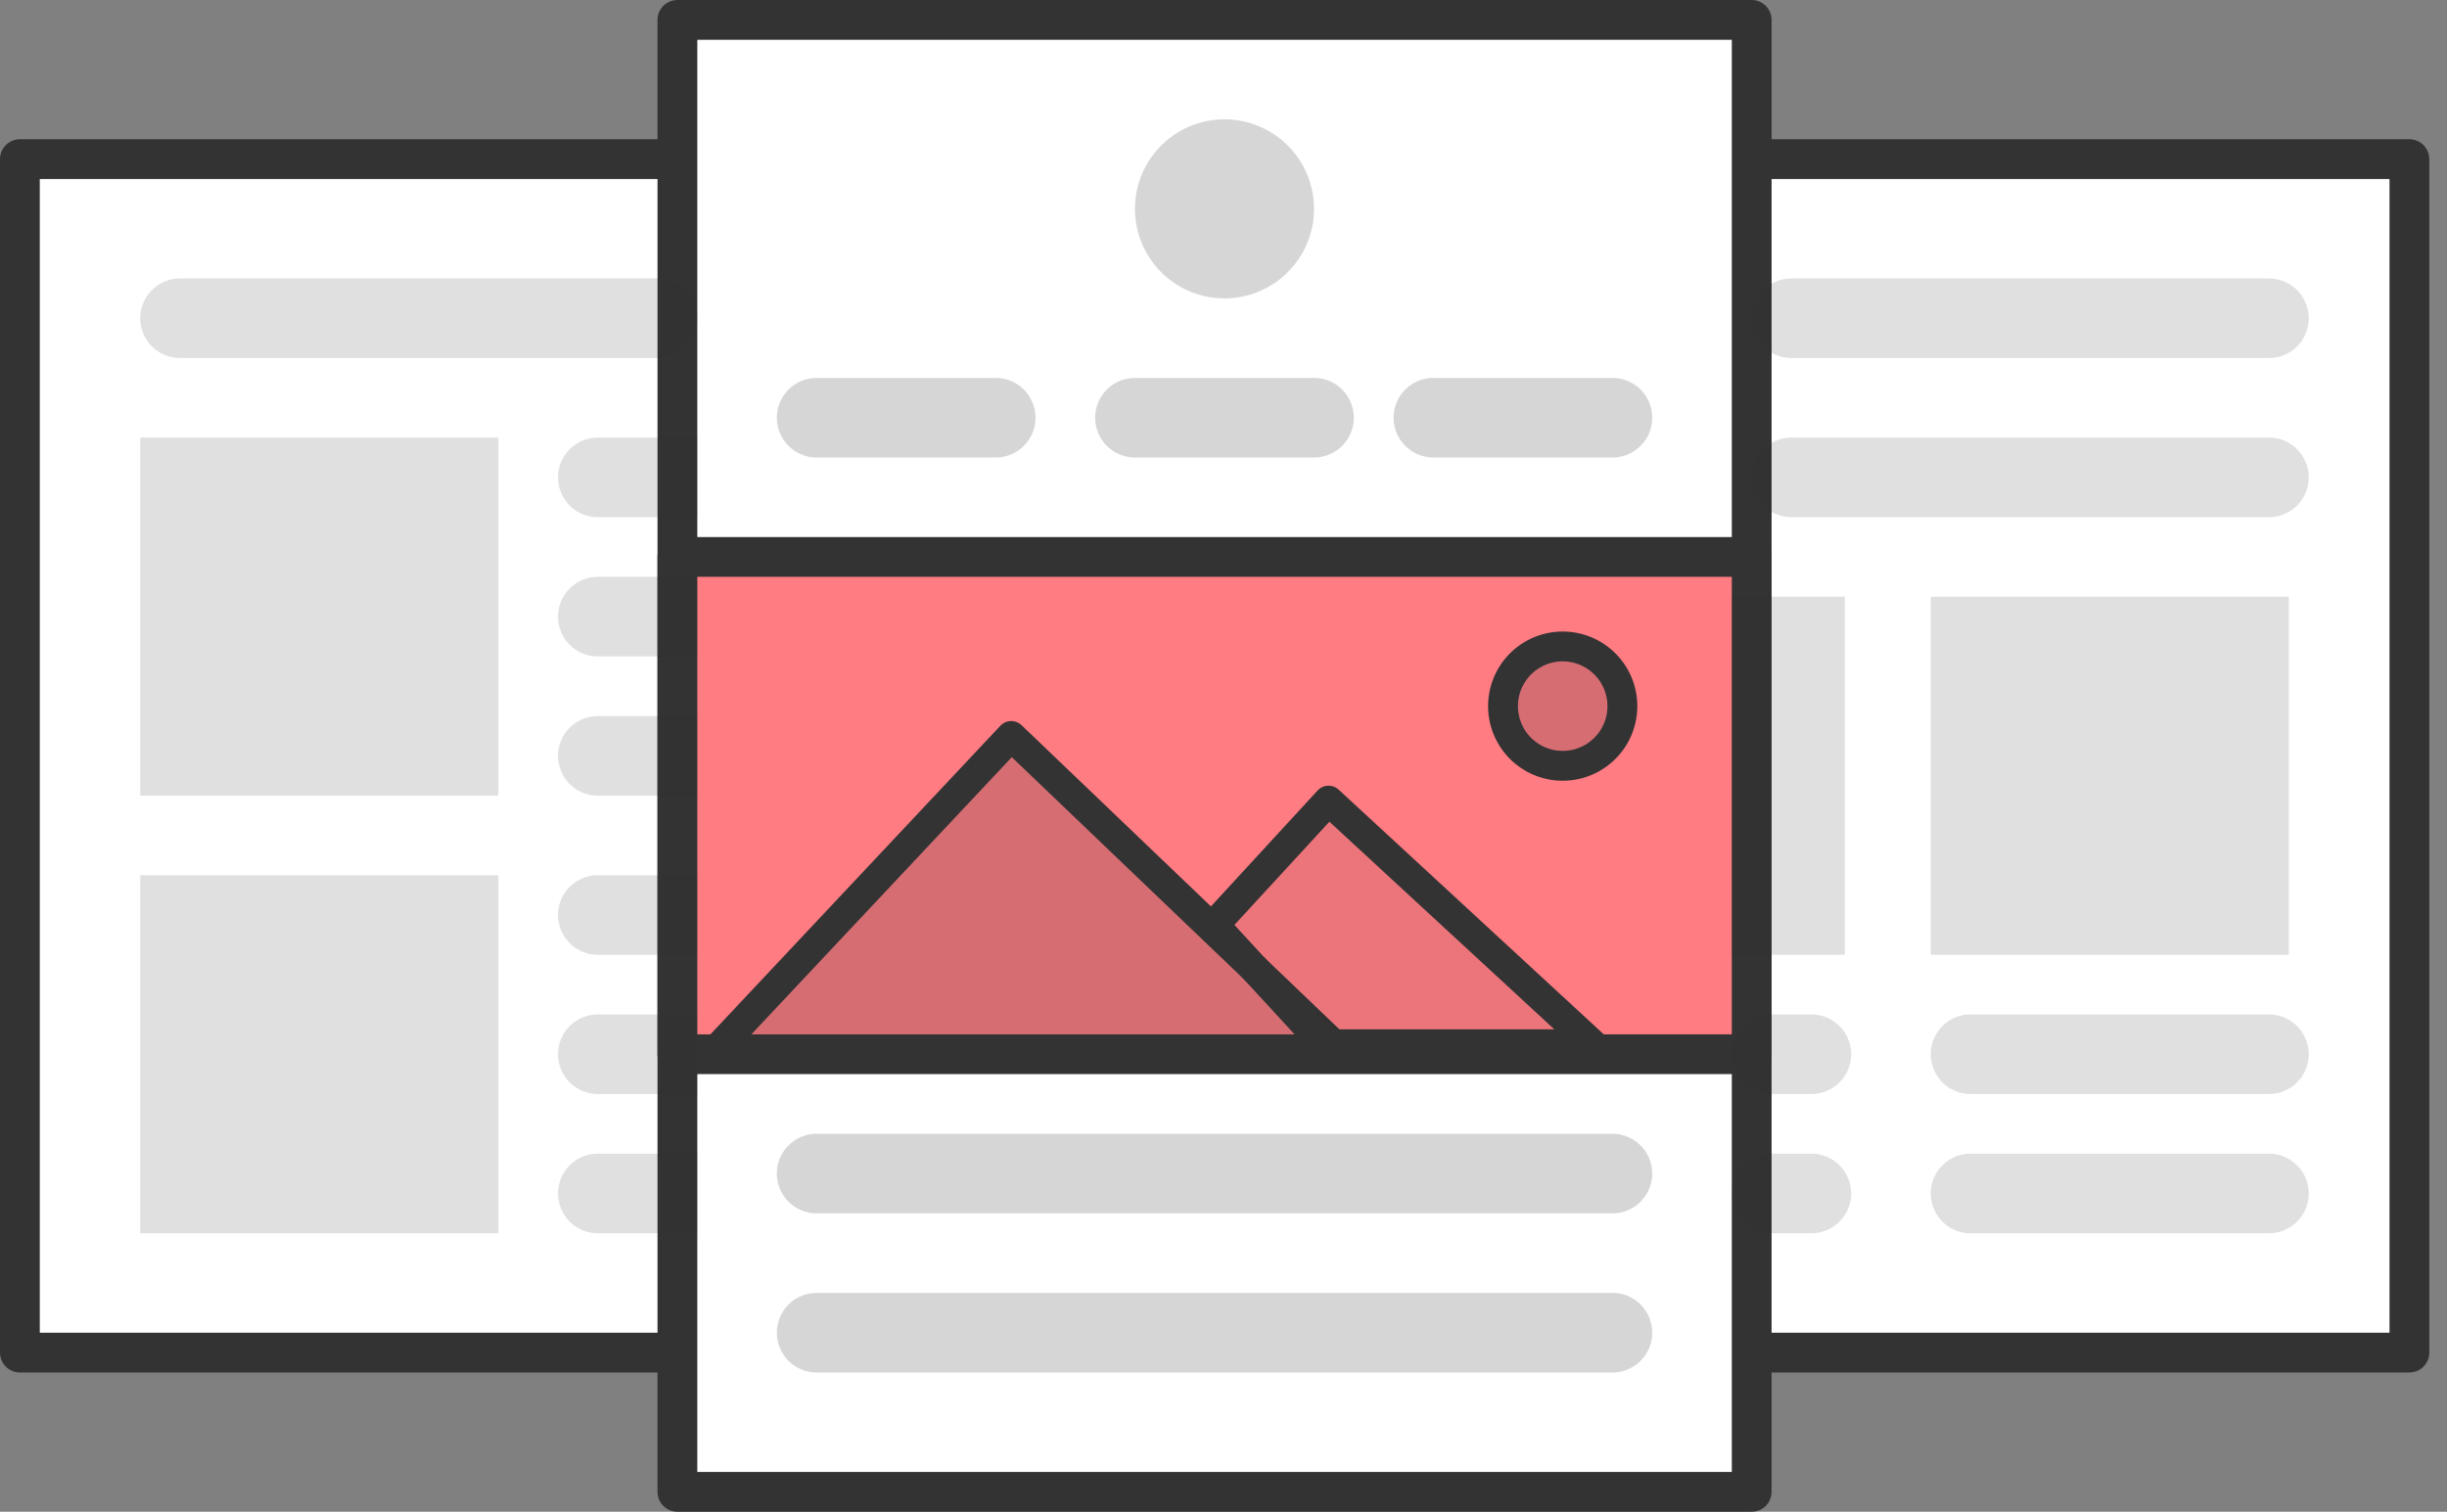 <svg width="123" height="76" fill="none" xmlns="http://www.w3.org/2000/svg"><rect width="100%" height="100%" fill="#808080" stroke="none"/><path d="M79 8h42.11v60H79V8zM1 8h42.11v60H1V8z" fill="#fff" stroke="#333" stroke-width="2" stroke-linecap="round" stroke-linejoin="round"/><path d="M34.05 1h54v74h-54V1z" fill="#fff" stroke="#333" stroke-width="2" stroke-linecap="round" stroke-linejoin="round"/><path d="M34.05 28h54v25h-54V28z" fill="#FF7C83" stroke="#333" stroke-width="2" stroke-linecap="round" stroke-linejoin="round"/><path d="M35.8 53l15.03-16 16.72 16H35.8z" fill="#333" fill-opacity=".2" stroke="#333" stroke-width="1.5" stroke-linecap="round" stroke-linejoin="round"/><path d="M80.05 52.5L66.78 40.25l-5.75 6.25 5.52 6h13.5z" fill="#333" fill-opacity=".09" stroke="#333" stroke-width="1.5" stroke-linecap="round" stroke-linejoin="round"/><path d="M78.55 38.5a3 3 0 100-6 3 3 0 000 6z" fill="#333" fill-opacity=".2" stroke="#333" stroke-width="1.5" stroke-linecap="round" stroke-linejoin="round"/><path opacity=".2" d="M61.55 15a4.5 4.5 0 100-9 4.5 4.5 0 000 9zM50.05 19h-9a2 2 0 100 4h9a2 2 0 100-4zM81.05 19h-9a2 2 0 100 4h9a2 2 0 100-4zM66.05 19h-9a2 2 0 100 4h9a2 2 0 100-4zM81.05 57h-40a2 2 0 100 4h40a2 2 0 100-4zM81.05 65h-40a2 2 0 100 4h40a2 2 0 100-4z" fill="#333"/><path opacity=".15" d="M33.05 14h-24a2 2 0 100 4h24a2 2 0 100-4zM114.05 14h-24a2 2 0 100 4h24a2 2 0 100-4zM114.05 22h-24a2 2 0 100 4h24a2 2 0 100-4zM114.05 51h-15a2 2 0 100 4h15a2 2 0 100-4zM114.05 58h-15a2 2 0 100 4h15a2 2 0 100-4zM30.05 22h5v4h-5a2 2 0 110-4zM30.05 29h5v4h-5a2 2 0 110-4zM30.05 36h5v4h-5a2 2 0 110-4zM7.05 22h18v18h-18V22zM30.05 44h5v4h-5a2 2 0 110-4zM30.05 51h5v4h-5a2 2 0 110-4zM30.05 58h5v4h-5a2 2 0 110-4zM7.05 44h18v18h-18V44zM97.05 30h18v18h-18V30zM91.05 51h-2a2 2 0 100 4h2a2 2 0 100-4zM91.05 58h-2a2 2 0 100 4h2a2 2 0 100-4zM87.05 30h5.68v18h-5.68V30z" fill="#333"/></svg>